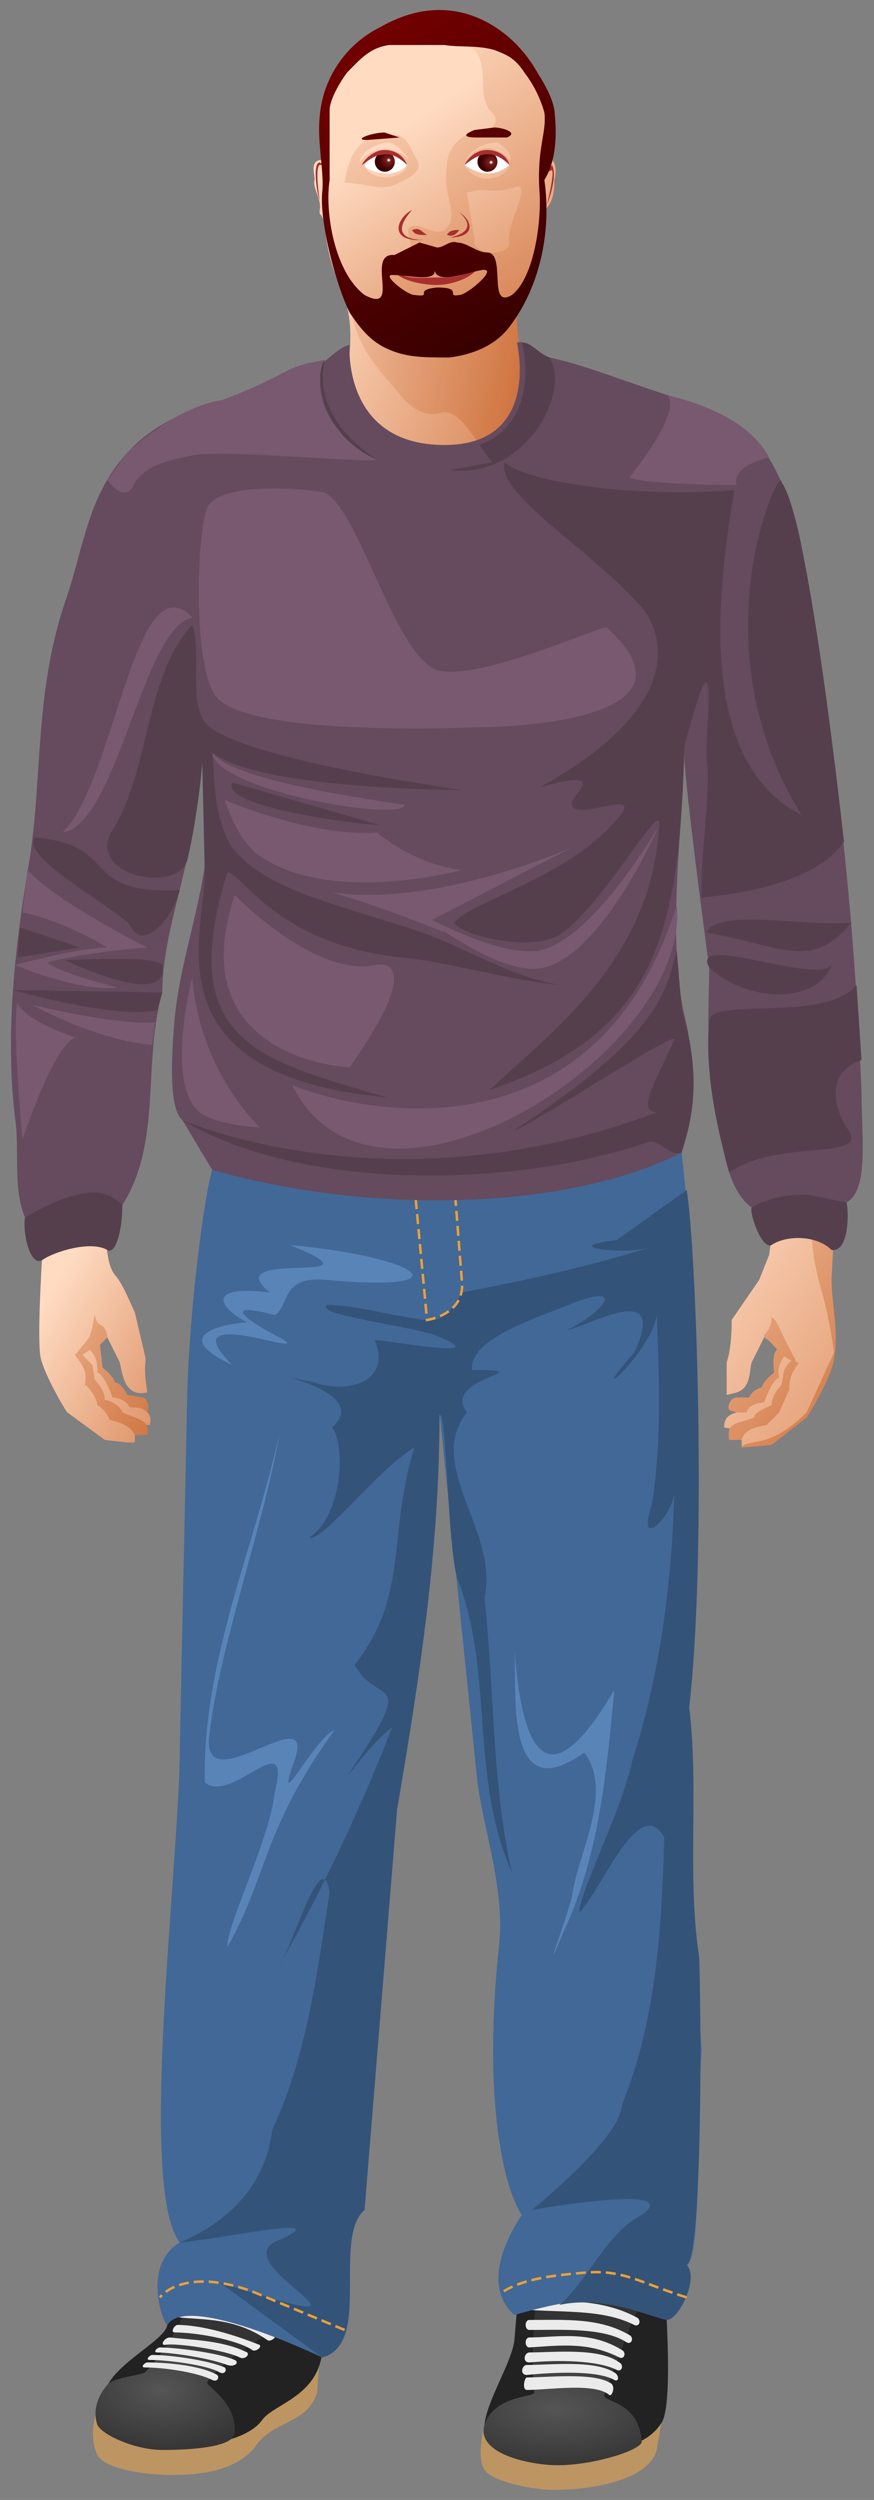<svg xmlns="http://www.w3.org/2000/svg" xmlns:xlink="http://www.w3.org/1999/xlink" id="svg84" class="svg_me" version="1.1" viewBox="0 0 350 1000">
	<rect x="0" y="0" width="350" height="1000" fill="#808080" stroke="none"/>
	<defs>
		<style type="text/css">
			.svg_me #head_eyelids {
				animation: svg_me-blinking 10s infinite;
			}
			.svg_me #head_eye-right,
			.svg_me #head_eye-left {
				animation: svg_me-lookingdown 12s infinite;
			}
			@media (min-width: 48em) {
				.svg_me #head_eye-right,
				.svg_me #head_eye-left {
				animation: svg_me-looking 12s infinite; }
			}
			@keyframes svg_me-blinking {
				20% { opacity: 0; }
				21% { opacity: 1; }
				22% { opacity: 0; }
				75% { opacity: 0; }
				76% { opacity: 1; }
				77% { opacity: 0; }
				82% { opacity: 0; }
				83% { opacity: 1; }
				84% { opacity: 0; }
			}
			@keyframes svg_me-looking {
				8%   { transform: translateX( 0  ) translateY( 0  ); }
				9%   { transform: translateX(-2px) translateY( 3px); }
				19%  { transform: translateX(-2px) translateY( 3px); }
				20%  { transform: translateX( 0  ) translateY( 0  ); }
				75%  { transform: translateX( 0  ) translateY( 0  ); }
				76%  { transform: translateX(-2px) translateY( 3px); }
				86%  { transform: translateX(-2px) translateY( 3px); }
				87%  { transform: translateX( 0  ) translateY( 0  ); }
				94%  { transform: translateX( 0  ) translateY( 0  ); }
				99%  { transform: translateX(-2px) translateY( 3px); }
				100% { transform: translateX( 0  ) translateY( 0  ); }
			}
			@keyframes svg_me-lookingdown {
				8%   { transform: translateY( 0  ); }
				9%   { transform: translateY( 4px); }
				29%  { transform: translateY( 4px); }
				30%  { transform: translateY( 0  ); }
				75%  { transform: translateY( 0  ); }
				76%  { transform: translateY( 4px); }
				86%  { transform: translateY( 4px); }
				87%  { transform: translateY( 0  ); }
				94%  { transform: translateY( 0  ); }
				99%  { transform: translateY( 4px); }
				100% { transform: translateY( 0  ); }
			}
		</style>
		<linearGradient id="linearGradient14759">
			<stop id="stop14755" offset="0" stop-color="#555" stop-opacity="1"/>
			<stop id="stop14757" offset="1" stop-color="#333" stop-opacity="1"/>
		</linearGradient>
		<linearGradient id="lg_skin">
			<stop id="stop7696" offset="0" stop-color="#ffdbc2"/>
			<stop id="stop7698" offset="1" stop-color="#cf733f"/>
		</linearGradient>
		<linearGradient xlink:href="#lg_skin" id="lg-hsl" x1="1676.5" x2="1280.5" y1="3531.6" y2="3682.4" gradientTransform="matrix(-.162 -.289 .281 -.166 -483 1555)" gradientUnits="userSpaceOnUse"/>
		<linearGradient id="rg_eye">
			<stop id="stop6165" offset="0" stop-color="#fff"/>
			<stop id="stop6235" offset=".1" stop-color="#d7cfcf"/>
			<stop id="stop6301" offset=".2" stop-color="#7d1d1d"/>
			<stop id="stop6167" offset="1" stop-color="#3c0000"/>
		</linearGradient>
		<linearGradient id="lg_hair">
			<stop id="stop1275" offset="0" stop-color="#800000"/>
			<stop id="stop1277" offset="1" stop-color="#2b0000"/>
		</linearGradient>
		<linearGradient xlink:href="#lg_skin" id="lg-hs" x1="833.2" x2="548.6" y1="79" y2="494.5" gradientTransform="matrix(-.253 0 0 .242 356 42)" gradientUnits="userSpaceOnUse"/>
		<linearGradient xlink:href="#lg_hair" id="lg-hh" x1="523" x2="955.3" y1="-210.9" y2="442.2" gradientTransform="matrix(.253 0 0 .242 -8 42)" gradientUnits="userSpaceOnUse"/>
		<linearGradient xlink:href="#lg_skin" id="lg-hne" x1="549.2" x2="314.6" y1="121.5" y2="229.1" gradientTransform="matrix(-.478 0 0 .476 380 75)" gradientUnits="userSpaceOnUse"/>
		<linearGradient xlink:href="#lg_skin" id="lg-hn" x1="586" x2="359.9" y1="141" y2="187.8" gradientTransform="matrix(-.478 0 0 .476 380 73)" gradientUnits="userSpaceOnUse"/>
		<linearGradient xlink:href="#lg_skin" id="lgl_hs" x1="856" x2="542.1" y1="-59.2" y2="433.6" gradientTransform="matrix(-.253 0 0 .242 356 43)" gradientUnits="userSpaceOnUse"/>
		<linearGradient xlink:href="#lg_skin" id="lgl_hsl" x1="898.3" x2="703.6" y1="1308" y2="1423.6" gradientTransform="matrix(-.414 0 0 .419 382 -14)" gradientUnits="userSpaceOnUse"/>
		<linearGradient xlink:href="#lg_skin" id="lgl_hshl" x1="1464.3" x2="1448.8" y1="3842.3" y2="3521.5" gradientTransform="matrix(.162 -.289 -.281 -.166 834 1553)" gradientUnits="userSpaceOnUse"/>
		<linearGradient xlink:href="#lg_skin" id="linearGradient11641" x1="730.3" x2="1057.9" y1="1209.5" y2="1452.9" gradientTransform="matrix(.414 0 0 .419 -32 -13)" gradientUnits="userSpaceOnUse"/>
		<radialGradient xlink:href="#rg_eye" id="rg-her" cx="805" cy="94.8" r="16" fx="805" fy="94.8" gradientTransform="matrix(.253 0 0 .242 -7 42)" gradientUnits="userSpaceOnUse"/>
		<radialGradient xlink:href="#rg_eye" id="rg-hel" cx="639" cy="91.2" r="16" fx="639" fy="91.2" gradientTransform="matrix(.253 0 0 .242 -6 42)" gradientUnits="userSpaceOnUse"/>
		<radialGradient xlink:href="#linearGradient14759" id="rgl_tmr" cx="158.2" cy="615.6" r="20.8" fx="158.2" fy="615.6" gradientTransform="matrix(2.64 .049 -.022 1.226 -182 201)" gradientUnits="userSpaceOnUse"/>
		<radialGradient xlink:href="#linearGradient14759" id="rgl_tml" cx="33.7" cy="617.9" r="27" fx="33.7" fy="617.9" gradientTransform="matrix(1.552 .026 -.016 .965 22 359)" gradientUnits="userSpaceOnUse"/>
	</defs>
	<g id="tread-right">
		<path id="tread_highs-right" fill="#bd9562" d="M194 970s-4 15 1 19c4 4 19 7 27 7 9 0 37-2 41-16l3-18z"/>
		<path id="tread_lows-right" fill="#222" d="m208 912-2 24c-1 9-11 24-12 34 0 0 56 23 71-1 5-8 1-56 1-56z"/>
		<path id="tread_mids-right" fill="url(#rgl_tmr)" d="M215 917s-3 25-1 40c0 2-16 1-20 13-3 10 13 15 26 16 14 1 35-5 37-9-1-17-16-16-15-19l11-29 10-20z"/>
		<path id="tread_laces-right" fill="#ebebeb" d="M212 921v3c16 1 30 0 42 6 2 1 3-2 1-3-13-7-28-7-43-6zm0 7c-2 0-2 4 0 4 13 0 30-1 39 5 2 1 3-2 1-3-12-7-26-6-40-6zm0 7c-2 0-2 4 0 4 14-1 24-2 36 4 2 1 3-2 1-3-13-8-26-5-37-5zm0 6c-2 0-3 4 0 4 11-1 27-1 35 3 2 1 3-2 1-3-8-6-26-4-36-4zm-1 5c-2 0-3 4 0 4 10-1 28-2 35 2 2 1 2-2 0-3-8-5-25-3-35-3zm0 5c-1 0-2 5 0 5 9 0 27-3 33 2 1 1 3-4 0-5-7-4-25-2-33-2z"/>
	</g>
	<g id="tread-left">
		<path id="tread_highs-left" fill="#bd9562" d="M39 964s-4 9 0 18c3 6 21 8 29 8 7 0 25 0 34-11 7-11 21-9 25-22l1-14z"/>
		<path id="tread_lows-left" fill="#222" d="m74 920-7 10c-1 7-27 18-25 30 2 6 37 14 45 17 0 0 13-2 18-9s26-10 24-33z"/>
		<path id="tread_mids-left" fill="url(#rgl_tml)" d="M77 916c-5 18-16 30-19 33-1 1-13 2-15 5 0 0-7 7-4 16 2 4 15 10 26 10s29-1 29-7c1-12-12-19-11-20 6-10 34-25 34-25z"/>
		<path id="tread_laces-left" fill="#ebebeb" d="M73 924c-2 0-3 2-1 3 9 1 22 0 35 9 1 1 4-1 3-2-10-7-26-9-37-10zm-2 6c-1 0-3 3-1 3 9 0 25 3 31 7 1 1 4-1 3-2-10-4-23-8-33-8Zm-3 5c-2 0-4 3-2 3 4-1 24 2 30 5 2 1 4-1 3-2-10-5-23-5-31-6zm-4 4c-1 0-3 2-1 2 5 0 20 2 28 5 3 1 5-1 3-2-7-3-24-5-30-5zm-4 5c7 0 23 2 28 5 2 1 3-1 2-2-7-3-22-5-29-5-1 0-3 2-1 2zm-1 1c-1 0-3 2-1 2 8 0 21 2 27 5 2 1 3-1 2-2-7-4-21-5-28-5z"/>
	</g>
	<g id="jeans">
		<path id="jeans_mids" fill="#416897" d="M277 500c-4 107-4 214 4 320-2 25 0 84-6 86-12 3-2 21-8 22-27-8-29-11-61-2-16-14 3-40 3-40-7-10-16-46-9-109 2-23-7-47-9-66l-15-146c-25 56-16 135-21 194l-9 125c-14 11 4 53-17 59 0 0-54-26-62-13-2-1-10-24 5-33-17-22 0-152 0-198l3-142c1-35 7-80 10-89 43 3 146-1 188-7l4 39z"/>
		<path id="jeans_lows" fill="#345379" d="M275 476c4 25 8 146 1 207 4 33-1 67 4 100 1 31 1 120-5 123 5 5-3 22-8 22-6-1-25-10-43-6 11-9 19-29 33-36 18-13-44-2-44-2s36-29 36-42c14-34 16-72 17-107-10-18-25 21-34 30 0-8 17-41 21-60 11-34 16-71 17-107-2 10-15 22-9 4 4-25 3-50 2-76-2 15-31 40-9 15 14-30-19-10-27-9 13-6 25-19 3-11-14 6-42 14-41 27 30 0-13 3-2 17-17 21 13 48 7 74 4 37 3 75 11 110-17-38-7-80-22-118-4-15-4-67-7-65 0 54-8 105-17 158l-13 160c-13 11 3 54-17 59l-41-30c81 26-2-8 24-17 24-11-25 0-40 1 31-13 36-36 37-45 14-30 18-63 23-95-3-20-15 22-20 29a719 719 0 0 0 45-95c-10 7-27 33-11 9 19-30 5-18-4-34 22-28 13-52 24-87-14 8-37 38-42 36 14-10 14-38 9-44 18-16-39-24-7-18 14 5 31-1 24-17 11 1 49 8 24-2-12-4-48-8-43-12 12 0 28 5 40 6 7 1 11-6 14-11 21-4 50-10 75-18-9 3-38 0-13-3"/>
		<path id="jeans_highs" fill="#5984b8" d="M108 517c-24-3-22 5-9 12-5 0-34 4-6 17-26-26 36-1 19-11-12-6-25-15-2-9 6-3 2-16 21-14 55 5 39-9-15-14 42 17-30 1-8 19zm4 56c-10 46-31 91-30 140 11 9 35-24 28 4-2 19-19 52-19 62 16-28 14-47 43-87-8 3-25 37-16 12 9-26-39 19-34-11 4-35 22-84 28-120zm94 86c1 19-4 65 28 42 12 16-3 41-5 58-3 11-13 37-3 13 14-30 17-64 20-96-20 34-36 40-40-17z"/>
		<path id="jeans_stitching" fill="none" stroke="#eca037" stroke-width="1" stroke-dasharray="4 2" d="m165 464 16-2-16 2 6 64s15-2 14-15l-4-51m-43 470-36-15c-18-7-32-5-38 2m211 0c-19-6-25-11-40-10-11 1-25 2-34 8"/>
	</g>
	<g id="hand-right">
		<path id="hand_skin-right" fill="url(#linearGradient11641)" d="M326 487c-5 0-12 4-15 6v-1l-1 2-1 1-1 7-4 10-11 16c0 3 0 11-2 17v13l4-1c6-2 5-9 6-12l5-10c0-4 4 2 9 7-2 0-5 6-6 10-1 0-6 4-7 7-2 1-10-2-10 4l3 2c-4 1-5 3-5 6 6 1 6 2 7 5v3c8-2 20-6 26-14 5-6 11-17 11-24l-2-22c-1-14 0-10 1-22 3-7-2-10-7-10z"/>
		<path id="hand_shadow-right" fill="url(#lg-hsl)" d="m333 512 1-20c-2-6-5-9-9 1 1 20 5 20 9 48l-11 24c-4 4-9 8-14 10-4 2-12 2-12 4l12-1 14-11c1-1 11-18 11-24 2-10-1-22-1-31zm-27 23c4 2 6 8 13 10l-3-6c-2-3-5-12-7-12 0 5-3 6-3 8zm13 10c-2-2-3 0-5 3l-1 6c-2 2-4 5-4 8-2 1-7 3-7 5-8 3-11 2-10 9h5c1-4 5-5 10-6l5-5 4-9c0-6 2-8 4-11zm-7 6c-1-4 1-7 3-10 0 0-3-2-4-1-2 2-1 8-1 9-1 1-4 3-5 6-4 1-5 4-5 4h-5c-2 0-4 3-3 5l3 1h4c1-4 7-4 7-4s3-9 6-10z"/>
	</g>
	<g id="g21313">
		<path id="hand_skin-left" fill="url(#lgl_hsl)" d="M17 501s-2 30-1 40c0 6 10 23 11 24l15 11 9 1h3v-3l3-1 1-3h2c2-7-7-8-8-7-1-2-4-10-6-10-1-3-4-5-5-6l-1-9c1-1 3-6 3-3l5 10c1 5 2 14 11 12-2-13 0-11-1-15l-4-17c-1-2-5-12-8-15-3-4-3-10-4-16Zm36 71z"/>
		<path id="hand_shadow-left-1" fill="url(#lgl_hshl)" d="M38 526c0-2-1 8-3 10l-5 6c3 4 5 6 4 12 2 1 5 6 5 8 3 2 4 4 5 6 4 1 8 2 10 6h5c1-6-3-6-10-9 0-2-5-5-7-5 0-3-2-6-4-8l-1-6-4-4 3-2c3 3 3 6 3 9 3 1 6 10 6 10s5 0 7 4c3 0 5 0 7 2 1-2 0-6-2-6l-6-1c-1-2-3-5-5-5-1-3-4-5-5-6l-1-9 3-3c-1-7-4-3-5-9z"/>
	</g>
	<g id="jumper">
		<path id="jumper_neck" fill="url(#lg-hne)" d="M107 195c28-11 37-53 32-72l68-2c-1 18 1 46 42 68-50 14-92 6-142 6z"/>
		<path id="jumper_neckshade" fill="url(#lg-hn)" d="M218 160s-16 26-19 27c-3 2-12-24-22-22-6 2-11-1-15-5-9-11-18-19-21-34l66-5s-2 25 11 39z" opacity="1"/>
		<path id="jumper_mids" fill="#654b5d" d="M178 178c-41 0-38-40-38-40-5 1-9 7-13 8-17 2-28 13-36 14-14 3-28 9-38 19-18 18-19 39-27 62-12 36-9 68-14 102-6 35-10 70-6 104 2 13-1 28 4 40l39-5c16-25 8-57 16-85 0-26 13-52 16-92 9 36-8 70-11 102-1 11-3 36 3 41l12 20c68 19 145 15 188-7l2-21c4-9 2-19 0-30-9-35-1-80-1-111-1 7 10 88 10 88 0 16-2 33 4 49 0 17 2 39 13 47l38-2c9-5 6-26 6-44a1522 1522 0 0 0-12-140c-9-29-7-64-15-91-11-32-20-36-41-45-21-6-42-15-57-18-5-1-7-7-13-6 0 0 10 41-29 41z"/>
		<path id="jumper_highs" fill="#785970" stroke-dasharray="2 1" d="M130 144c-18 3-12 5-41 16-13 2-27 11-38 21l-8 11s6 9 10 3c4-9 15-11 25-13 13-2 66 3 73 2-32-18-21-40-21-40zm137 14s8 4-15 33c7 3 43 3 43 3-2-8 13-11 13-11-9-17-33-23-41-25zM83 203c-4 9-6 61 3 75 11 17 102 13 102 13s100 1 55-40c-2-1-52 22-68 17-17-6-31-64-45-71-11-2-42-4-47 6zM25 333c22-3 32-82 52-86-23-24-31 66-52 86zm60-32c1 15 76 28 77 21-4-1-69-9-77-21zm5 19s5 17 15 23c29 19 80 5 80 5-19-2-34-15-34-15-26 2-61-13-61-13zm174 10s-25 44-47 50c-12 3-34-7-44-12l56-29s-54 24-96 18c21 6 45 16 45 16l-1-1c12 8 30 18 41 15 24-6 46-57 46-57zM11 348l-2 17c16 3 34 14 34 14-11 0-37 7-37 7s26 11 41 9c0 0-24-6-28-10 6-2 26-5 40-6-6-3-37-19-48-31zm83 10c-22 66 46 69 46 69 33-47 10-41 10-41-24 5-56-28-56-28zm177 4c-31 100-122 85-154 72 33 67 160-13 154-72zM7 401c-2 7 1 44 2 55 0 0 12-37 21-41-5-2-20-7-23-14zm6 1s25 14 48 16l1-9c-16 1-49-7-49-7zm64-11s-10 38 1 52c5 7 26 8 26 8a98 98 0 0 1-27-60z"/>
		<path id="jumper_lows" fill="#553f4d" d="M209 137c2 7 5 33-17 41l5 7-17 3c30 4 49-31 40-45-5-2-7-6-11-6zm-79 7c-4 5-3 29 21 40-22-15-23-30-21-40zm72 41c-3 13 35 35 55 58 2 2 28 34-41 72 28-8 14 2 13 6-1 10 35-10 15 10-20 21-56 30-62 38 2 5 30 12 42 5 17-11 41-55 40-44-3 53-41 81-68 106 68-23 76-64 78-137 15-58 8-2 9 4 2 13-3 42-2 56 55-5 58-27 57-22 0 0-14-130-25-144 0-9-35 64 8 133-46-23-31-103-27-130-7 1-38 2-62-2-14-2-25-5-30-9zM77 250c-19 20-17 59-32 82-11 18 26 26 30 12 4-16 6-39 6-39l1 44c0 25-23 81 73 90-51-15-85-22-64-90 6 0 20 29 70 34 20 2 42 9 63 11-22-4-39-16-58-22-30-10-60-16-73-33-8-12-7-31-8-38 19 15 100 15 100 15s-87-12-102-26c-8-8-2-29-6-40zm16 63c-5 10 52 17 59 17zm-79 22c-6 8 32 28 38 35 5 11 17-2 20-14-41 2-23-18-58-21zm327 34c-17 2-54-6-58 4 32 6 42 15 58-4zM8 371l-1 12 25-4-24-8Zm325 15c-6 8-57-13-49 1 15 14 43 15 49-1zm-62-6c-4 15-5 33-65 72 6-1 66-41 64-36-8 18-15 28-7 29-107 40-190 3-190 3 48 29 134 27 186 9 5-2 9 6 14 4 3-10 9-28 0-57l-2-24zm13 28c-2 23 4 46 8 61 20-14 58-4 47-18 0 0-13-20 6-27l-2-30c-12 15-58 5-59 14zM26 384c6 3 42 19 39 2-3-4-33-2-39-2zM5 396s42 12 58 8l2-7-60-1Zm33 81c-10 0-21 6-28 10-1 6 2 20 7 17 4-3 19-8 26-4 3 2 6-7 6-18-3-3-7-5-11-5zm286 1c-14-1-23 5-23 5-1 2 4 17 8 15 6-4 18-4 24 2 7 1 7-15 6-19l-15-3z"/>
	</g>
	<g id="noggin">
		<path id="head_whites" fill="#fff" d="M138 50h75v32h-75z"/>
		<circle id="head_eye-right" cx="195.2" cy="64.7" r="4" fill="url(#rg-her)"/>
		<circle id="head_eye-left" cx="154.1" cy="64.7" r="4" fill="url(#rg-hel)"/>
		<path id="head_skin" fill="url(#lg-hs)" d="M172 9c26 0 49 21 48 42l-3 13c6-3 6 5 5 8 0 6-1 10-5 13 0 31-19 53-43 53-24 1-42-18-44-49-2-5-2-2-2-5 1-4-3-9-2-12 0-3-2-8 3-8l3-27c1-4 15-29 40-28zm24 52c-6 0-7 2-10 5 6 4 12 5 18 0-3-3-3-4-8-5zm-41 0c-3 0-6 1-10 5 5 4 14 5 18 0-3-3-4-5-8-5z"/>
		<path id="head_shade" fill="url(#lgl_hs)" d="M195 10c9 5 15 14 21 23 6 11 4 26 2 32-1 6-2 7 0 14 1 1-1 27-11 42l-48 1-4-12c17-6 6-16 9-19 4-3 11 5 15 0 5-6-2-12 0-25 0-6 5-12 11-13 6 0 12-4 6-9-5-7 0-17-6-24-4-4 5-5 5-9zm-37 44c5 0 6 5 9 10s-5 8-9 10c-6 2-9 0-20-1 2-13 7-20 20-19zm28 11c5-8 13-7 18-1 2-1-2-6-5-7-5 0-11 3-13 8zm-42 0c6-8 15-6 20-1-2-3-5-6-8-7-5 0-12 4-12 8zm52-4c-5 0-7 3-10 5 6 10 18 4 18 0-3-3-4-4-8-5zm-44 1c-2 0-4 1-6 4 2 7 16 6 17 0-3-4-7-5-11-4zm40 14-5 1 3 19c-1 6 14 7 14 1-2-6 10-25 2-22-7 2-11 1-14 1z"/>
		<path id="head_deets" fill="#a92e2e" d="M145 66c4-3 10-8 18 0-1-3-4-6-9-6s-9 5-9 6zm50-6c-5 0-8 4-9 6 4-3 10-8 18 0-1-4-5-6-9-6zm-67 20s-2-13 0-14h2l-2-1c-3 0-1 13 0 15zm93-12c1 1-1 10-2 14 2-5 4-13 2-16l-2 3zm-37 17c9 8-4 10-4 10 11 0 9-7 4-10zm-19-1c-6 3-10 13 5 12-8 0-13-3-5-12zm14 10c3 1 4-1 5-2-2 0-4 0-5 2zm-14-2c1 2 3 2 6 2-3-2-3-3-6-2zm27 14c-6 5-11 5-17 5s-14 1-17-3c1 4 11 6 17 6s15-3 17-8z"/>
		<path id="head_hair" fill="url(#lg-hh)" d="M152 11c-14 7-23 21-24 36-1 10 2 23 1 30-1 13 6 38 11 48 4 6 8 11 14 14 8 4 15 4 26 4 8-1 17-4 23-11 13-16 18-39 15-60 5-8 5-19 4-28-1-6-5-12-8-17-8-13-22-23-38-23-9 0-17 3-24 7zm26 7c6 1 13 0 20 2 5 2 8 3 12 9 3 4 6 9 8 16 1 8-3 14-2 31 1 12-2 35-11 42-10 6-2-17-10-17-4 0-8-4-12-4-3-1-5 2-8 2l-7-2-10 5c-12-1 3 24-12 16-12-9-16-33-14-46V44c0-4 4-11 7-15 5-5 9-10 17-11h22zm20 33-8 1c-5 2-4 3 1 3h12c5-2-2-4-5-4zm-44 2c-5 0-13 3-7 3l13-1-6-2zm39 55c7-1-6 10-9 10-6 1 2-3-9-3-10 1-1 4-9 3-3 0-13-8-9-8 6 0 18 3 17-2 1 6 13 1 19 0z"/>
	</g>
</svg>
